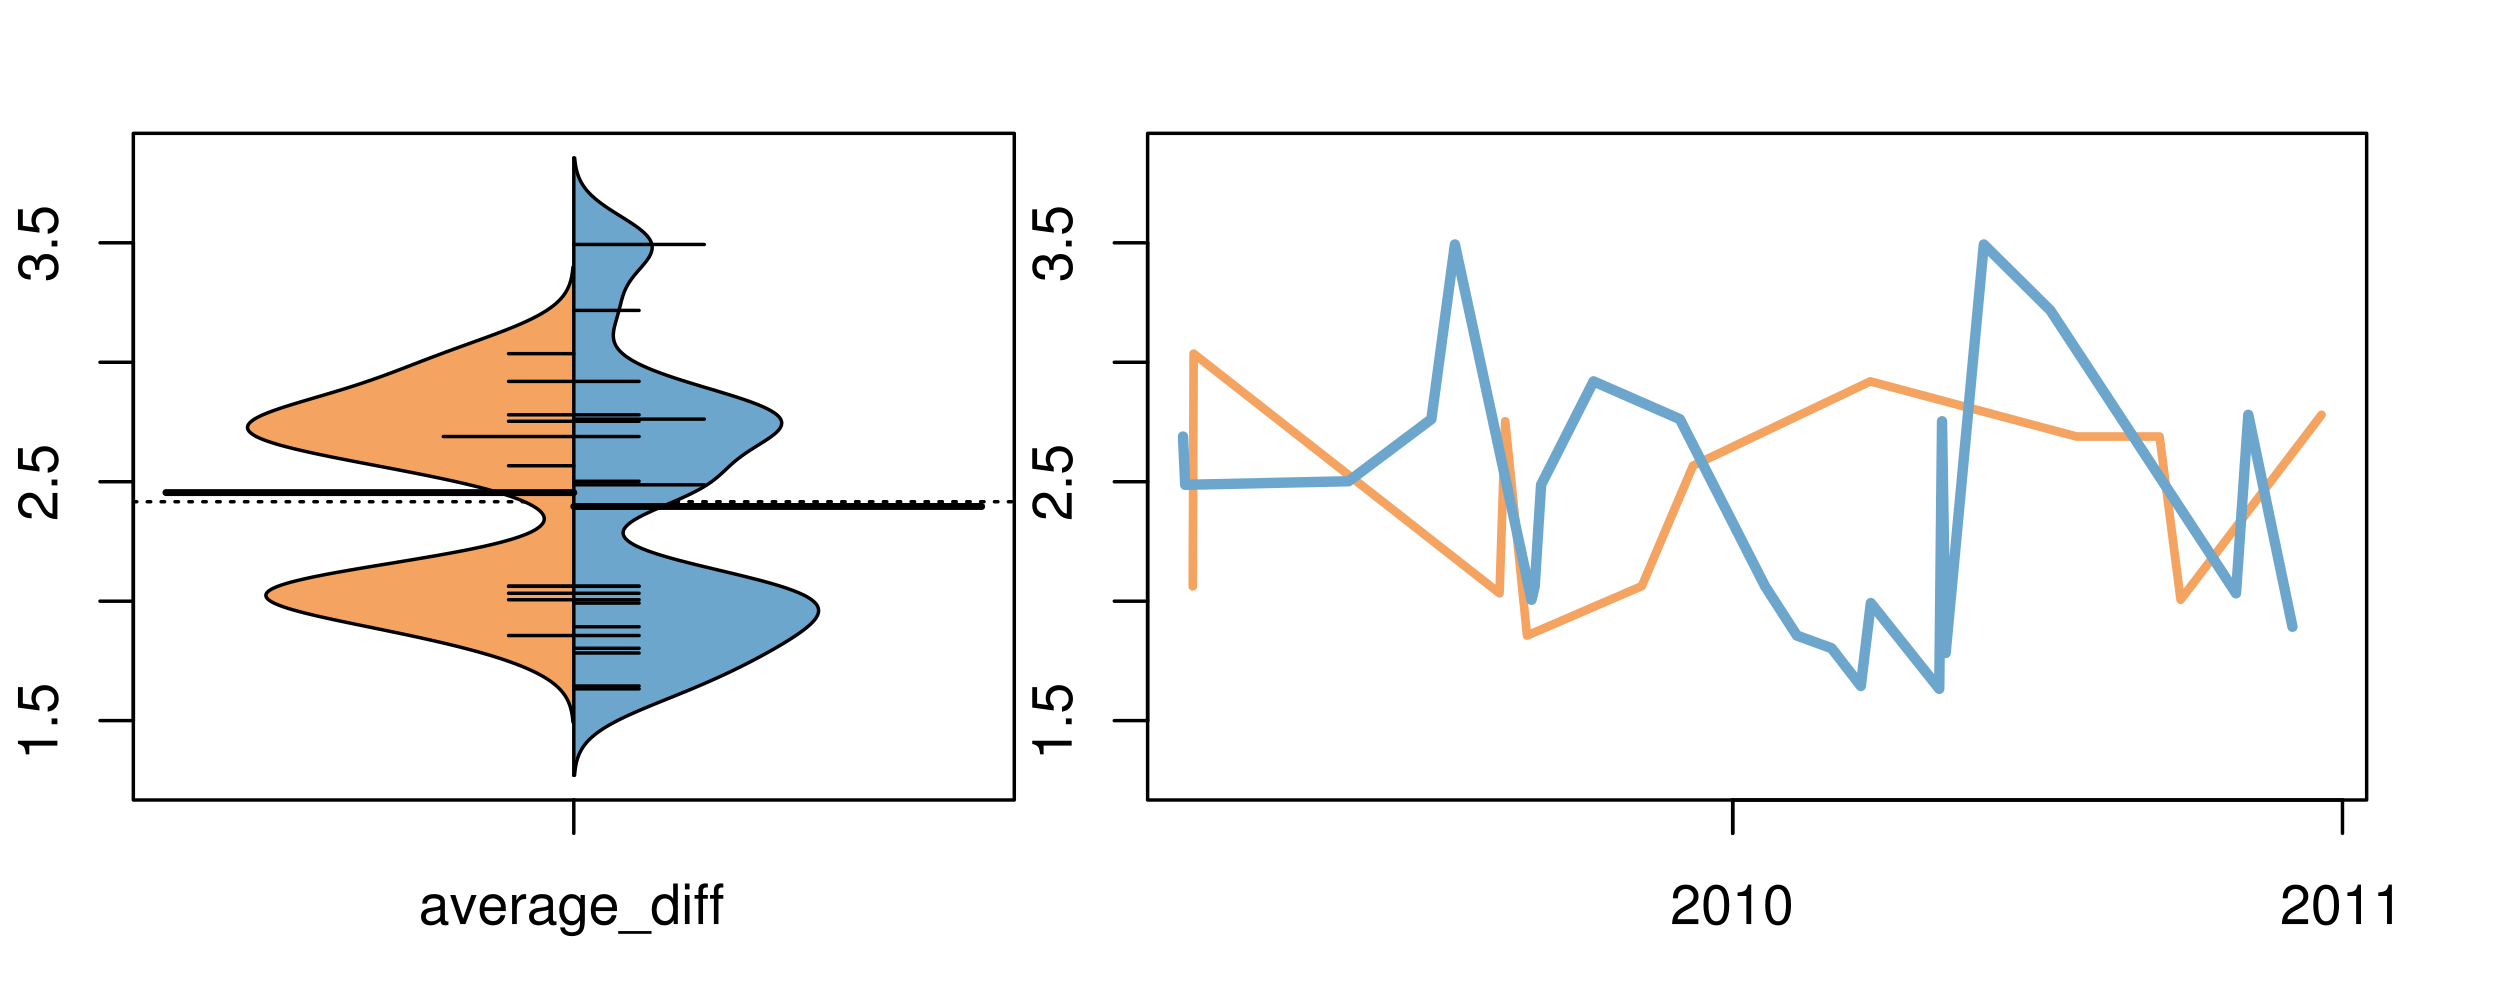 <?xml version="1.0" encoding="UTF-8"?>
<svg xmlns="http://www.w3.org/2000/svg" xmlns:xlink="http://www.w3.org/1999/xlink" width="540pt" height="216pt" viewBox="0 0 540 216" version="1.1">
<defs>
<g>
<symbol overflow="visible" id="glyph0-0">
<path style="stroke:none;" d="M -6.062 -3.109 L 0 -3.109 L 0 -4.156 L -8.516 -4.156 L -8.516 -3.469 C -7.203 -3.094 -7.016 -2.859 -6.812 -1.219 L -6.062 -1.219 Z M -6.062 -3.109 "/>
</symbol>
<symbol overflow="visible" id="glyph0-1">
<path style="stroke:none;" d="M -1.25 -2.297 L -1.25 -1.047 L 0 -1.047 L 0 -2.297 Z M -1.25 -2.297 "/>
</symbol>
<symbol overflow="visible" id="glyph0-2">
<path style="stroke:none;" d="M -8.516 -5.719 L -8.516 -1.312 L -3.875 -0.688 L -3.875 -1.656 C -4.469 -2.141 -4.672 -2.562 -4.672 -3.219 C -4.672 -4.359 -3.891 -5.078 -2.625 -5.078 C -1.406 -5.078 -0.656 -4.375 -0.656 -3.219 C -0.656 -2.297 -1.125 -1.734 -2.094 -1.469 L -2.094 -0.422 C -1.391 -0.562 -1.062 -0.688 -0.75 -0.938 C -0.094 -1.422 0.281 -2.281 0.281 -3.234 C 0.281 -4.953 -0.969 -6.156 -2.766 -6.156 C -4.453 -6.156 -5.609 -5.047 -5.609 -3.406 C -5.609 -2.812 -5.453 -2.328 -5.094 -1.844 L -7.469 -2.172 L -7.469 -5.719 Z M -8.516 -5.719 "/>
</symbol>
<symbol overflow="visible" id="glyph0-3">
<path style="stroke:none;" d="M -1.047 -6.078 L -1.047 -1.594 C -1.734 -1.703 -2.188 -2.094 -2.797 -3.125 L -3.438 -4.328 C -4.094 -5.516 -4.969 -6.125 -6.016 -6.125 C -6.719 -6.125 -7.375 -5.844 -7.844 -5.344 C -8.297 -4.844 -8.516 -4.219 -8.516 -3.406 C -8.516 -2.328 -8.125 -1.531 -7.406 -1.062 C -6.953 -0.75 -6.422 -0.625 -5.562 -0.594 L -5.562 -1.656 C -6.125 -1.688 -6.484 -1.766 -6.75 -1.906 C -7.266 -2.188 -7.578 -2.734 -7.578 -3.375 C -7.578 -4.328 -6.906 -5.047 -5.984 -5.047 C -5.312 -5.047 -4.734 -4.656 -4.312 -3.906 L -3.688 -2.797 C -2.672 -1.016 -1.875 -0.5 0 -0.406 L 0 -6.078 Z M -1.047 -6.078 "/>
</symbol>
<symbol overflow="visible" id="glyph0-4">
<path style="stroke:none;" d="M -3.906 -2.656 L -3.906 -3.234 C -3.906 -4.391 -3.391 -4.984 -2.359 -4.984 C -1.297 -4.984 -0.656 -4.328 -0.656 -3.234 C -0.656 -2.078 -1.234 -1.516 -2.469 -1.438 L -2.469 -0.391 C -1.781 -0.438 -1.344 -0.547 -0.953 -0.75 C -0.141 -1.188 0.281 -2.031 0.281 -3.188 C 0.281 -4.938 -0.766 -6.078 -2.375 -6.078 C -3.453 -6.078 -4.062 -5.656 -4.406 -4.625 C -4.719 -5.422 -5.312 -5.812 -6.172 -5.812 C -7.625 -5.812 -8.516 -4.844 -8.516 -3.234 C -8.516 -1.516 -7.578 -0.594 -5.766 -0.562 L -5.766 -1.625 C -6.281 -1.625 -6.562 -1.688 -6.828 -1.812 C -7.297 -2.047 -7.578 -2.578 -7.578 -3.234 C -7.578 -4.172 -7.031 -4.734 -6.125 -4.734 C -5.531 -4.734 -5.172 -4.531 -4.984 -4.062 C -4.859 -3.766 -4.812 -3.391 -4.797 -2.656 Z M -3.906 -2.656 "/>
</symbol>
<symbol overflow="visible" id="glyph0-5">
<path style="stroke:none;" d="M -8.75 -5.938 L -8.75 -4.938 L -5.5 -4.938 C -6.125 -4.531 -6.469 -3.859 -6.469 -3.016 C -6.469 -1.375 -5.156 -0.312 -3.156 -0.312 C -1.031 -0.312 0.281 -1.359 0.281 -3.047 C 0.281 -3.906 -0.047 -4.516 -0.828 -5.047 L 0 -5.047 L 0 -5.938 Z M -5.531 -3.188 C -5.531 -4.266 -4.578 -4.938 -3.078 -4.938 C -1.625 -4.938 -0.656 -4.25 -0.656 -3.188 C -0.656 -2.094 -1.625 -1.359 -3.094 -1.359 C -4.562 -1.359 -5.531 -2.094 -5.531 -3.188 Z M -5.531 -3.188 "/>
</symbol>
<symbol overflow="visible" id="glyph0-6">
<path style="stroke:none;" d="M -6.281 -3.094 L -6.281 -2.047 L -7.266 -2.047 C -7.688 -2.047 -7.906 -2.297 -7.906 -2.75 C -7.906 -2.828 -7.906 -2.875 -7.891 -3.094 L -8.719 -3.094 C -8.766 -2.875 -8.781 -2.734 -8.781 -2.531 C -8.781 -1.609 -8.25 -1.062 -7.359 -1.062 L -6.281 -1.062 L -6.281 -0.219 L -5.469 -0.219 L -5.469 -1.062 L 0 -1.062 L 0 -2.047 L -5.469 -2.047 L -5.469 -3.094 Z M -6.281 -3.094 "/>
</symbol>
<symbol overflow="visible" id="glyph0-7">
<path style="stroke:none;" d="M 1.516 -6.938 L 1.516 0.266 L 2.109 0.266 L 2.109 -6.938 Z M 1.516 -6.938 "/>
</symbol>
<symbol overflow="visible" id="glyph0-8">
<path style="stroke:none;" d="M -6.469 -3.266 C -6.469 -1.5 -5.203 -0.438 -3.094 -0.438 C -0.984 -0.438 0.281 -1.484 0.281 -3.281 C 0.281 -5.047 -0.984 -6.125 -3.047 -6.125 C -5.219 -6.125 -6.469 -5.078 -6.469 -3.266 Z M -5.547 -3.281 C -5.547 -4.406 -4.625 -5.078 -3.062 -5.078 C -1.578 -5.078 -0.641 -4.375 -0.641 -3.281 C -0.641 -2.156 -1.578 -1.469 -3.094 -1.469 C -4.609 -1.469 -5.547 -2.156 -5.547 -3.281 Z M -5.547 -3.281 "/>
</symbol>
<symbol overflow="visible" id="glyph0-9">
<path style="stroke:none;" d="M -8.75 -1.828 L -8.75 -0.812 L 0 -0.812 L 0 -1.828 Z M -8.75 -1.828 "/>
</symbol>
<symbol overflow="visible" id="glyph0-10">
<path style="stroke:none;" d="M 0 -3.422 L -6.281 -5.828 L -6.281 -4.703 L -1.188 -2.922 L -6.281 -1.25 L -6.281 -0.125 L 0 -2.328 Z M 0 -3.422 "/>
</symbol>
<symbol overflow="visible" id="glyph0-11">
<path style="stroke:none;" d="M -0.594 -6.422 C -0.562 -6.312 -0.562 -6.266 -0.562 -6.203 C -0.562 -5.859 -0.75 -5.656 -1.062 -5.656 L -4.75 -5.656 C -5.875 -5.656 -6.469 -4.844 -6.469 -3.297 C -6.469 -2.391 -6.203 -1.625 -5.734 -1.219 C -5.406 -0.922 -5.047 -0.797 -4.422 -0.781 L -4.422 -1.781 C -5.203 -1.875 -5.547 -2.328 -5.547 -3.266 C -5.547 -4.156 -5.203 -4.672 -4.609 -4.672 L -4.344 -4.672 C -3.922 -4.672 -3.75 -4.422 -3.641 -3.625 C -3.469 -2.203 -3.422 -1.984 -3.266 -1.609 C -2.969 -0.875 -2.406 -0.5 -1.578 -0.5 C -0.438 -0.5 0.281 -1.297 0.281 -2.562 C 0.281 -3.359 0 -4 -0.641 -4.703 C -0.016 -4.781 0.281 -5.094 0.281 -5.734 C 0.281 -5.938 0.25 -6.094 0.172 -6.422 Z M -1.984 -4.672 C -1.641 -4.672 -1.438 -4.578 -1.156 -4.266 C -0.797 -3.859 -0.594 -3.375 -0.594 -2.781 C -0.594 -2 -0.969 -1.547 -1.609 -1.547 C -2.266 -1.547 -2.609 -1.984 -2.766 -3.062 C -2.906 -4.109 -2.953 -4.328 -3.109 -4.672 Z M -1.984 -4.672 "/>
</symbol>
<symbol overflow="visible" id="glyph0-12">
<path style="stroke:none;" d="M 0 -5.781 L -6.281 -5.781 L -6.281 -4.781 L -2.719 -4.781 C -1.438 -4.781 -0.594 -4.109 -0.594 -3.078 C -0.594 -2.281 -1.078 -1.781 -1.844 -1.781 L -6.281 -1.781 L -6.281 -0.781 L -1.438 -0.781 C -0.391 -0.781 0.281 -1.562 0.281 -2.781 C 0.281 -3.703 -0.047 -4.297 -0.875 -4.891 L 0 -4.891 Z M 0 -5.781 "/>
</symbol>
<symbol overflow="visible" id="glyph0-13">
<path style="stroke:none;" d="M -2.812 -6.156 C -3.766 -6.156 -4.344 -6.078 -4.812 -5.906 C -5.844 -5.5 -6.469 -4.531 -6.469 -3.359 C -6.469 -1.609 -5.125 -0.484 -3.062 -0.484 C -1 -0.484 0.281 -1.578 0.281 -3.344 C 0.281 -4.781 -0.547 -5.766 -1.906 -6.031 L -1.906 -5.016 C -1.078 -4.734 -0.641 -4.172 -0.641 -3.375 C -0.641 -2.734 -0.938 -2.203 -1.469 -1.859 C -1.828 -1.625 -2.188 -1.531 -2.812 -1.531 Z M -3.625 -1.547 C -4.781 -1.625 -5.547 -2.344 -5.547 -3.344 C -5.547 -4.328 -4.734 -5.094 -3.703 -5.094 C -3.672 -5.094 -3.641 -5.094 -3.625 -5.078 Z M -3.625 -1.547 "/>
</symbol>
<symbol overflow="visible" id="glyph1-0">
<path style="stroke:none;" d="M 6.422 -0.594 C 6.312 -0.562 6.266 -0.562 6.203 -0.562 C 5.859 -0.562 5.656 -0.75 5.656 -1.062 L 5.656 -4.75 C 5.656 -5.875 4.844 -6.469 3.297 -6.469 C 2.391 -6.469 1.625 -6.203 1.219 -5.734 C 0.922 -5.406 0.797 -5.047 0.781 -4.422 L 1.781 -4.422 C 1.875 -5.203 2.328 -5.547 3.266 -5.547 C 4.156 -5.547 4.672 -5.203 4.672 -4.609 L 4.672 -4.344 C 4.672 -3.922 4.422 -3.75 3.625 -3.641 C 2.203 -3.469 1.984 -3.422 1.609 -3.266 C 0.875 -2.969 0.5 -2.406 0.5 -1.578 C 0.5 -0.438 1.297 0.281 2.562 0.281 C 3.359 0.281 4 0 4.703 -0.641 C 4.781 -0.016 5.094 0.281 5.734 0.281 C 5.938 0.281 6.094 0.25 6.422 0.172 Z M 4.672 -1.984 C 4.672 -1.641 4.578 -1.438 4.266 -1.156 C 3.859 -0.797 3.375 -0.594 2.781 -0.594 C 2 -0.594 1.547 -0.969 1.547 -1.609 C 1.547 -2.266 1.984 -2.609 3.062 -2.766 C 4.109 -2.906 4.328 -2.953 4.672 -3.109 Z M 4.672 -1.984 "/>
</symbol>
<symbol overflow="visible" id="glyph1-1">
<path style="stroke:none;" d="M 3.422 0 L 5.828 -6.281 L 4.703 -6.281 L 2.922 -1.188 L 1.25 -6.281 L 0.125 -6.281 L 2.328 0 Z M 3.422 0 "/>
</symbol>
<symbol overflow="visible" id="glyph1-2">
<path style="stroke:none;" d="M 6.156 -2.812 C 6.156 -3.766 6.078 -4.344 5.906 -4.812 C 5.5 -5.844 4.531 -6.469 3.359 -6.469 C 1.609 -6.469 0.484 -5.125 0.484 -3.062 C 0.484 -1 1.578 0.281 3.344 0.281 C 4.781 0.281 5.766 -0.547 6.031 -1.906 L 5.016 -1.906 C 4.734 -1.078 4.172 -0.641 3.375 -0.641 C 2.734 -0.641 2.203 -0.938 1.859 -1.469 C 1.625 -1.828 1.531 -2.188 1.531 -2.812 Z M 1.547 -3.625 C 1.625 -4.781 2.344 -5.547 3.344 -5.547 C 4.328 -5.547 5.094 -4.734 5.094 -3.703 C 5.094 -3.672 5.094 -3.641 5.078 -3.625 Z M 1.547 -3.625 "/>
</symbol>
<symbol overflow="visible" id="glyph1-3">
<path style="stroke:none;" d="M 0.828 -6.281 L 0.828 0 L 1.844 0 L 1.844 -3.266 C 1.844 -4.156 2.062 -4.75 2.547 -5.094 C 2.859 -5.328 3.156 -5.406 3.859 -5.406 L 3.859 -6.438 C 3.688 -6.453 3.594 -6.469 3.469 -6.469 C 2.812 -6.469 2.328 -6.078 1.75 -5.141 L 1.75 -6.281 Z M 0.828 -6.281 "/>
</symbol>
<symbol overflow="visible" id="glyph1-4">
<path style="stroke:none;" d="M 4.938 -6.281 L 4.938 -5.375 C 4.438 -6.125 3.828 -6.469 3.031 -6.469 C 1.422 -6.469 0.344 -5.078 0.344 -3.031 C 0.344 -2 0.625 -1.156 1.141 -0.562 C 1.609 -0.031 2.281 0.281 2.938 0.281 C 3.734 0.281 4.281 -0.062 4.844 -0.859 L 4.844 -0.531 C 4.844 0.328 4.734 0.844 4.484 1.188 C 4.219 1.562 3.703 1.781 3.094 1.781 C 2.641 1.781 2.234 1.656 1.953 1.438 C 1.734 1.266 1.625 1.094 1.578 0.719 L 0.547 0.719 C 0.656 1.906 1.578 2.609 3.062 2.609 C 4 2.609 4.797 2.312 5.203 1.812 C 5.688 1.234 5.875 0.438 5.875 -1.031 L 5.875 -6.281 Z M 3.125 -5.547 C 4.219 -5.547 4.844 -4.625 4.844 -3.062 C 4.844 -1.562 4.203 -0.641 3.141 -0.641 C 2.047 -0.641 1.391 -1.578 1.391 -3.094 C 1.391 -4.609 2.062 -5.547 3.125 -5.547 Z M 3.125 -5.547 "/>
</symbol>
<symbol overflow="visible" id="glyph1-5">
<path style="stroke:none;" d="M 6.938 1.516 L -0.266 1.516 L -0.266 2.109 L 6.938 2.109 Z M 6.938 1.516 "/>
</symbol>
<symbol overflow="visible" id="glyph1-6">
<path style="stroke:none;" d="M 5.938 -8.75 L 4.938 -8.75 L 4.938 -5.5 C 4.531 -6.125 3.859 -6.469 3.016 -6.469 C 1.375 -6.469 0.312 -5.156 0.312 -3.156 C 0.312 -1.031 1.359 0.281 3.047 0.281 C 3.906 0.281 4.516 -0.047 5.047 -0.828 L 5.047 0 L 5.938 0 Z M 3.188 -5.531 C 4.266 -5.531 4.938 -4.578 4.938 -3.078 C 4.938 -1.625 4.25 -0.656 3.188 -0.656 C 2.094 -0.656 1.359 -1.625 1.359 -3.094 C 1.359 -4.562 2.094 -5.531 3.188 -5.531 Z M 3.188 -5.531 "/>
</symbol>
<symbol overflow="visible" id="glyph1-7">
<path style="stroke:none;" d="M 1.797 -6.281 L 0.797 -6.281 L 0.797 0 L 1.797 0 Z M 1.797 -8.75 L 0.797 -8.75 L 0.797 -7.484 L 1.797 -7.484 Z M 1.797 -8.75 "/>
</symbol>
<symbol overflow="visible" id="glyph1-8">
<path style="stroke:none;" d="M 3.094 -6.281 L 2.047 -6.281 L 2.047 -7.266 C 2.047 -7.688 2.297 -7.906 2.75 -7.906 C 2.828 -7.906 2.875 -7.906 3.094 -7.891 L 3.094 -8.719 C 2.875 -8.766 2.734 -8.781 2.531 -8.781 C 1.609 -8.781 1.062 -8.25 1.062 -7.359 L 1.062 -6.281 L 0.219 -6.281 L 0.219 -5.469 L 1.062 -5.469 L 1.062 0 L 2.047 0 L 2.047 -5.469 L 3.094 -5.469 Z M 3.094 -6.281 "/>
</symbol>
<symbol overflow="visible" id="glyph1-9">
<path style="stroke:none;" d="M 6.078 -1.047 L 1.594 -1.047 C 1.703 -1.734 2.094 -2.188 3.125 -2.797 L 4.328 -3.438 C 5.516 -4.094 6.125 -4.969 6.125 -6.016 C 6.125 -6.719 5.844 -7.375 5.344 -7.844 C 4.844 -8.297 4.219 -8.516 3.406 -8.516 C 2.328 -8.516 1.531 -8.125 1.062 -7.406 C 0.75 -6.953 0.625 -6.422 0.594 -5.562 L 1.656 -5.562 C 1.688 -6.125 1.766 -6.484 1.906 -6.75 C 2.188 -7.266 2.734 -7.578 3.375 -7.578 C 4.328 -7.578 5.047 -6.906 5.047 -5.984 C 5.047 -5.312 4.656 -4.734 3.906 -4.312 L 2.797 -3.688 C 1.016 -2.672 0.5 -1.875 0.406 0 L 6.078 0 Z M 6.078 -1.047 "/>
</symbol>
<symbol overflow="visible" id="glyph1-10">
<path style="stroke:none;" d="M 3.297 -8.516 C 2.516 -8.516 1.781 -8.156 1.344 -7.578 C 0.797 -6.828 0.516 -5.688 0.516 -4.109 C 0.516 -1.25 1.469 0.281 3.297 0.281 C 5.094 0.281 6.078 -1.25 6.078 -4.047 C 6.078 -5.703 5.812 -6.797 5.25 -7.578 C 4.812 -8.172 4.109 -8.516 3.297 -8.516 Z M 3.297 -7.578 C 4.438 -7.578 5 -6.422 5 -4.141 C 5 -1.734 4.453 -0.594 3.281 -0.594 C 2.156 -0.594 1.594 -1.781 1.594 -4.109 C 1.594 -6.438 2.156 -7.578 3.297 -7.578 Z M 3.297 -7.578 "/>
</symbol>
<symbol overflow="visible" id="glyph1-11">
<path style="stroke:none;" d="M 3.109 -6.062 L 3.109 0 L 4.156 0 L 4.156 -8.516 L 3.469 -8.516 C 3.094 -7.203 2.859 -7.016 1.219 -6.812 L 1.219 -6.062 Z M 3.109 -6.062 "/>
</symbol>
</g>
<clipPath id="clip1">
  <path d="M 28.801 28.801 L 220.086 28.801 L 220.086 173.801 L 28.801 173.801 Z M 28.801 28.801 "/>
</clipPath>
<clipPath id="clip2">
  <path d="M 247.887 28.801 L 512.199 28.801 L 512.199 173.801 L 247.887 173.801 Z M 247.887 28.801 "/>
</clipPath>
<clipPath id="clip3">
  <path d="M 233.484 14.398 L 526.598 14.398 L 526.598 188.199 L 233.484 188.199 Z M 233.484 14.398 "/>
</clipPath>
<clipPath id="clip4">
  <path d="M 247.887 28.801 L 512.199 28.801 L 512.199 173.801 L 247.887 173.801 Z M 247.887 28.801 "/>
</clipPath>
</defs>
<g id="surface1096">
<path style="fill:none;stroke-width:0.75;stroke-linecap:round;stroke-linejoin:round;stroke:rgb(0%,0%,0%);stroke-opacity:1;stroke-miterlimit:10;" d="M 28.801 172.801 L 219.086 172.801 L 219.086 28.801 L 28.801 28.801 L 28.801 172.801 "/>
<path style="fill:none;stroke-width:0.75;stroke-linecap:round;stroke-linejoin:round;stroke:rgb(0%,0%,0%);stroke-opacity:1;stroke-miterlimit:10;" d="M 28.801 155.652 L 28.801 52.449 "/>
<path style="fill:none;stroke-width:0.75;stroke-linecap:round;stroke-linejoin:round;stroke:rgb(0%,0%,0%);stroke-opacity:1;stroke-miterlimit:10;" d="M 28.801 155.652 L 21.602 155.652 "/>
<path style="fill:none;stroke-width:0.75;stroke-linecap:round;stroke-linejoin:round;stroke:rgb(0%,0%,0%);stroke-opacity:1;stroke-miterlimit:10;" d="M 28.801 129.852 L 21.602 129.852 "/>
<path style="fill:none;stroke-width:0.75;stroke-linecap:round;stroke-linejoin:round;stroke:rgb(0%,0%,0%);stroke-opacity:1;stroke-miterlimit:10;" d="M 28.801 104.051 L 21.602 104.051 "/>
<path style="fill:none;stroke-width:0.75;stroke-linecap:round;stroke-linejoin:round;stroke:rgb(0%,0%,0%);stroke-opacity:1;stroke-miterlimit:10;" d="M 28.801 78.25 L 21.602 78.25 "/>
<path style="fill:none;stroke-width:0.75;stroke-linecap:round;stroke-linejoin:round;stroke:rgb(0%,0%,0%);stroke-opacity:1;stroke-miterlimit:10;" d="M 28.801 52.449 L 21.602 52.449 "/>
<g style="fill:rgb(0%,0%,0%);fill-opacity:1;">
  <use xlink:href="#glyph0-0" x="12.396" y="164.152"/>
  <use xlink:href="#glyph0-1" x="12.396" y="157.48"/>
  <use xlink:href="#glyph0-2" x="12.396" y="154.145"/>
</g>
<g style="fill:rgb(0%,0%,0%);fill-opacity:1;">
  <use xlink:href="#glyph0-3" x="12.396" y="112.551"/>
  <use xlink:href="#glyph0-1" x="12.396" y="105.879"/>
  <use xlink:href="#glyph0-2" x="12.396" y="102.543"/>
</g>
<g style="fill:rgb(0%,0%,0%);fill-opacity:1;">
  <use xlink:href="#glyph0-4" x="12.396" y="60.949"/>
  <use xlink:href="#glyph0-1" x="12.396" y="54.277"/>
  <use xlink:href="#glyph0-2" x="12.396" y="50.941"/>
</g>
<path style="fill:none;stroke-width:0.75;stroke-linecap:round;stroke-linejoin:round;stroke:rgb(0%,0%,0%);stroke-opacity:1;stroke-miterlimit:10;" d="M 123.941 172.801 L 123.941 172.801 "/>
<path style="fill:none;stroke-width:0.75;stroke-linecap:round;stroke-linejoin:round;stroke:rgb(0%,0%,0%);stroke-opacity:1;stroke-miterlimit:10;" d="M 123.941 172.801 L 123.941 180 "/>
<g style="fill:rgb(0%,0%,0%);fill-opacity:1;">
  <use xlink:href="#glyph1-0" x="90.441" y="199.596"/>
  <use xlink:href="#glyph1-1" x="97.113" y="199.596"/>
  <use xlink:href="#glyph1-2" x="103.113" y="199.596"/>
  <use xlink:href="#glyph1-3" x="109.785" y="199.596"/>
  <use xlink:href="#glyph1-0" x="113.781" y="199.596"/>
  <use xlink:href="#glyph1-4" x="120.453" y="199.596"/>
  <use xlink:href="#glyph1-2" x="127.125" y="199.596"/>
  <use xlink:href="#glyph1-5" x="133.797" y="199.596"/>
  <use xlink:href="#glyph1-6" x="140.469" y="199.596"/>
  <use xlink:href="#glyph1-7" x="147.141" y="199.596"/>
  <use xlink:href="#glyph1-8" x="149.805" y="199.596"/>
  <use xlink:href="#glyph1-8" x="153.141" y="199.596"/>
</g>
<g clip-path="url(#clip1)" clip-rule="nonzero">
<path style="fill:none;stroke-width:0.75;stroke-linecap:round;stroke-linejoin:round;stroke:rgb(0%,0%,0%);stroke-opacity:1;stroke-dasharray:0.75,2.25;stroke-miterlimit:10;" d="M 28.801 108.375 L 219.086 108.375 "/>
<path style=" stroke:none;fill-rule:nonzero;fill:rgb(95.686%,64.314%,37.647%);fill-opacity:1;" d="M 123.941 57.715 L 123.762 57.715 L 123.742 57.906 L 123.723 58.102 L 123.703 58.293 L 123.656 58.676 L 123.629 58.867 L 123.602 59.062 L 123.539 59.445 L 123.5 59.637 L 123.461 59.832 L 123.422 60.023 L 123.328 60.406 L 123.277 60.598 L 123.223 60.793 L 123.164 60.984 L 123.102 61.176 L 123.035 61.367 L 122.965 61.562 L 122.887 61.754 L 122.805 61.945 L 122.719 62.137 L 122.629 62.328 L 122.531 62.523 L 122.43 62.715 L 122.32 62.906 L 122.203 63.098 L 122.082 63.289 L 121.957 63.484 L 121.82 63.676 L 121.676 63.867 L 121.527 64.059 L 121.367 64.254 L 121.203 64.445 L 121.031 64.637 L 120.848 64.828 L 120.656 65.02 L 120.457 65.215 L 120.246 65.406 L 120.031 65.598 L 119.805 65.789 L 119.566 65.984 L 119.324 66.176 L 119.066 66.367 L 118.801 66.559 L 118.527 66.75 L 118.242 66.945 L 117.945 67.137 L 117.641 67.328 L 117.324 67.52 L 117 67.715 L 116.664 67.906 L 116.316 68.098 L 115.961 68.289 L 115.598 68.48 L 115.223 68.676 L 114.836 68.867 L 114.441 69.059 L 114.039 69.25 L 113.625 69.441 L 113.203 69.637 L 112.773 69.828 L 112.332 70.02 L 111.887 70.211 L 111.43 70.406 L 110.969 70.598 L 110.5 70.789 L 110.02 70.98 L 109.535 71.172 L 109.047 71.367 L 108.551 71.559 L 108.051 71.75 L 107.547 71.941 L 107.035 72.137 L 106.004 72.52 L 104.957 72.902 L 104.43 73.098 L 103.902 73.289 L 102.84 73.672 L 102.305 73.863 L 101.773 74.059 L 101.238 74.25 L 100.707 74.441 L 100.172 74.633 L 99.641 74.828 L 99.109 75.02 L 98.582 75.211 L 98.051 75.402 L 97.527 75.594 L 97 75.789 L 96.477 75.98 L 95.438 76.363 L 94.922 76.559 L 93.387 77.133 L 92.879 77.324 L 92.375 77.52 L 91.367 77.902 L 90.367 78.285 L 89.867 78.48 L 88.867 78.863 L 88.371 79.055 L 87.871 79.25 L 86.871 79.633 L 85.863 80.016 L 85.355 80.211 L 84.332 80.594 L 83.812 80.785 L 83.289 80.98 L 82.766 81.172 L 82.234 81.363 L 81.699 81.555 L 81.156 81.746 L 80.609 81.941 L 80.059 82.133 L 79.496 82.324 L 78.93 82.516 L 78.359 82.711 L 77.781 82.902 L 77.195 83.094 L 76.602 83.285 L 76.004 83.477 L 75.398 83.672 L 74.785 83.863 L 74.168 84.055 L 73.543 84.246 L 72.914 84.438 L 72.281 84.633 L 71 85.016 L 70.352 85.207 L 69.703 85.402 L 67.094 86.168 L 66.441 86.363 L 65.793 86.555 L 65.148 86.746 L 64.508 86.938 L 63.871 87.133 L 63.242 87.324 L 62.625 87.516 L 62.016 87.707 L 61.414 87.898 L 60.824 88.094 L 60.25 88.285 L 59.688 88.477 L 59.145 88.668 L 58.621 88.859 L 58.109 89.055 L 57.621 89.246 L 57.156 89.438 L 56.707 89.629 L 56.289 89.824 L 55.895 90.016 L 55.52 90.207 L 55.18 90.398 L 54.867 90.59 L 54.578 90.785 L 54.328 90.977 L 54.105 91.168 L 53.906 91.359 L 53.754 91.555 L 53.633 91.746 L 53.535 91.938 L 53.484 92.129 L 53.465 92.32 L 53.477 92.516 L 53.535 92.707 L 53.625 92.898 L 53.742 93.09 L 53.91 93.285 L 54.109 93.477 L 54.34 93.668 L 54.617 93.859 L 54.93 94.051 L 55.266 94.246 L 55.652 94.438 L 56.066 94.629 L 56.512 94.82 L 57 95.012 L 57.52 95.207 L 58.062 95.398 L 58.652 95.59 L 59.262 95.781 L 59.898 95.977 L 60.578 96.168 L 61.277 96.359 L 61.996 96.551 L 62.754 96.742 L 63.531 96.938 L 64.328 97.129 L 65.156 97.32 L 66 97.512 L 66.859 97.707 L 67.746 97.898 L 68.645 98.09 L 69.555 98.281 L 70.488 98.473 L 71.43 98.668 L 72.387 98.859 L 73.352 99.051 L 74.328 99.242 L 75.312 99.434 L 76.305 99.629 L 77.301 99.82 L 78.301 100.012 L 79.309 100.203 L 80.312 100.398 L 83.336 100.973 L 84.34 101.164 L 85.344 101.359 L 86.34 101.551 L 87.332 101.742 L 88.316 101.934 L 89.293 102.129 L 90.266 102.32 L 91.227 102.512 L 92.176 102.703 L 93.121 102.895 L 94.047 103.09 L 94.969 103.281 L 95.875 103.473 L 96.766 103.664 L 97.645 103.859 L 98.512 104.051 L 99.355 104.242 L 100.191 104.434 L 101.012 104.625 L 101.809 104.82 L 102.598 105.012 L 103.367 105.203 L 104.113 105.395 L 104.848 105.586 L 105.562 105.781 L 106.254 105.973 L 106.934 106.164 L 107.59 106.355 L 108.227 106.551 L 108.848 106.742 L 109.445 106.934 L 110.023 107.125 L 110.586 107.316 L 111.121 107.512 L 111.637 107.703 L 112.137 107.895 L 112.613 108.086 L 113.066 108.281 L 113.504 108.473 L 113.918 108.664 L 114.305 108.855 L 114.68 109.047 L 115.027 109.242 L 115.352 109.434 L 115.66 109.625 L 115.941 109.816 L 116.203 110.008 L 116.445 110.203 L 116.656 110.395 L 116.848 110.586 L 117.023 110.777 L 117.168 110.973 L 117.293 111.164 L 117.398 111.355 L 117.473 111.547 L 117.523 111.738 L 117.555 111.934 L 117.559 112.125 L 117.535 112.316 L 117.496 112.508 L 117.422 112.703 L 117.324 112.895 L 117.207 113.086 L 117.055 113.277 L 116.879 113.469 L 116.684 113.664 L 116.449 113.855 L 116.191 114.047 L 115.914 114.238 L 115.598 114.43 L 115.258 114.625 L 114.898 114.816 L 114.496 115.008 L 114.07 115.199 L 113.621 115.395 L 113.129 115.586 L 112.617 115.777 L 112.082 115.969 L 111.5 116.16 L 110.898 116.355 L 110.273 116.547 L 109.609 116.738 L 108.918 116.93 L 108.207 117.125 L 107.449 117.316 L 106.672 117.508 L 105.875 117.699 L 105.035 117.891 L 104.176 118.086 L 103.297 118.277 L 102.379 118.469 L 101.441 118.66 L 100.484 118.855 L 99.496 119.047 L 98.488 119.238 L 97.465 119.43 L 96.41 119.621 L 95.344 119.816 L 94.262 120.008 L 93.16 120.199 L 92.047 120.391 L 90.918 120.582 L 89.777 120.777 L 88.629 120.969 L 87.473 121.16 L 86.309 121.352 L 85.145 121.547 L 81.641 122.121 L 80.477 122.312 L 79.324 122.508 L 78.176 122.699 L 77.039 122.891 L 75.918 123.082 L 74.809 123.277 L 73.715 123.469 L 72.648 123.66 L 71.598 123.852 L 70.57 124.043 L 69.574 124.238 L 68.598 124.43 L 67.656 124.621 L 66.75 124.812 L 65.871 125.004 L 65.027 125.199 L 64.23 125.391 L 63.461 125.582 L 62.734 125.773 L 62.059 125.969 L 61.414 126.16 L 60.82 126.352 L 60.277 126.543 L 59.77 126.734 L 59.312 126.93 L 58.91 127.121 L 58.547 127.312 L 58.238 127.504 L 57.984 127.699 L 57.77 127.891 L 57.609 128.082 L 57.504 128.273 L 57.438 128.465 L 57.43 128.66 L 57.473 128.852 L 57.551 129.043 L 57.688 129.234 L 57.875 129.43 L 58.094 129.621 L 58.367 129.812 L 58.691 130.004 L 59.043 130.195 L 59.445 130.391 L 59.891 130.582 L 60.367 130.773 L 60.891 130.965 L 61.445 131.156 L 62.031 131.352 L 62.656 131.543 L 63.312 131.734 L 63.988 131.926 L 64.703 132.121 L 65.441 132.312 L 66.199 132.504 L 66.988 132.695 L 67.793 132.887 L 68.617 133.082 L 69.461 133.273 L 70.324 133.465 L 71.195 133.656 L 72.082 133.852 L 72.98 134.043 L 73.887 134.234 L 74.805 134.426 L 75.73 134.617 L 76.656 134.812 L 77.594 135.004 L 78.527 135.195 L 79.465 135.387 L 80.406 135.578 L 81.344 135.773 L 82.281 135.965 L 83.215 136.156 L 84.145 136.348 L 85.074 136.543 L 85.992 136.734 L 86.906 136.926 L 87.816 137.117 L 88.715 137.309 L 89.609 137.504 L 90.496 137.695 L 91.367 137.887 L 92.234 138.078 L 93.094 138.273 L 93.934 138.465 L 94.77 138.656 L 95.594 138.848 L 96.402 139.039 L 97.203 139.234 L 97.996 139.426 L 98.77 139.617 L 99.531 139.809 L 100.285 140.004 L 101.02 140.195 L 101.746 140.387 L 102.461 140.578 L 103.156 140.77 L 103.844 140.965 L 104.516 141.156 L 105.172 141.348 L 105.82 141.539 L 106.457 141.73 L 107.07 141.926 L 107.68 142.117 L 108.273 142.309 L 108.848 142.5 L 109.414 142.695 L 109.969 142.887 L 110.504 143.078 L 111.031 143.27 L 111.547 143.461 L 112.043 143.656 L 112.531 143.848 L 113.004 144.039 L 113.461 144.23 L 113.91 144.426 L 114.344 144.617 L 114.762 144.809 L 115.172 145 L 115.57 145.191 L 115.949 145.387 L 116.32 145.578 L 116.68 145.77 L 117.027 145.961 L 117.363 146.152 L 117.688 146.348 L 117.996 146.539 L 118.297 146.73 L 118.586 146.922 L 118.863 147.117 L 119.133 147.309 L 119.387 147.5 L 119.633 147.691 L 119.871 147.883 L 120.098 148.078 L 120.312 148.27 L 120.52 148.461 L 120.719 148.652 L 120.906 148.848 L 121.086 149.039 L 121.258 149.23 L 121.422 149.422 L 121.578 149.613 L 121.723 149.809 L 121.863 150 L 121.996 150.191 L 122.121 150.383 L 122.242 150.578 L 122.355 150.77 L 122.461 150.961 L 122.562 151.152 L 122.656 151.344 L 122.746 151.539 L 122.91 151.922 L 122.984 152.113 L 123.055 152.305 L 123.121 152.5 L 123.238 152.883 L 123.293 153.074 L 123.34 153.27 L 123.434 153.652 L 123.473 153.844 L 123.508 154.035 L 123.547 154.23 L 123.609 154.613 L 123.637 154.805 L 123.66 155 L 123.707 155.383 L 123.746 155.766 L 123.766 155.961 L 123.941 155.961 Z M 123.941 57.715 "/>
<path style="fill:none;stroke-width:0.75;stroke-linecap:round;stroke-linejoin:round;stroke:rgb(0%,0%,0%);stroke-opacity:1;stroke-miterlimit:10;" d="M 123.941 57.715 L 123.762 57.715 L 123.742 57.906 L 123.723 58.102 L 123.703 58.293 L 123.656 58.676 L 123.629 58.867 L 123.602 59.062 L 123.539 59.445 L 123.5 59.637 L 123.461 59.832 L 123.422 60.023 L 123.328 60.406 L 123.277 60.598 L 123.223 60.793 L 123.164 60.984 L 123.102 61.176 L 123.035 61.367 L 122.965 61.562 L 122.887 61.754 L 122.805 61.945 L 122.719 62.137 L 122.629 62.328 L 122.531 62.523 L 122.43 62.715 L 122.32 62.906 L 122.203 63.098 L 122.082 63.289 L 121.957 63.484 L 121.82 63.676 L 121.676 63.867 L 121.527 64.059 L 121.367 64.254 L 121.203 64.445 L 121.031 64.637 L 120.848 64.828 L 120.656 65.02 L 120.457 65.215 L 120.246 65.406 L 120.031 65.598 L 119.805 65.789 L 119.566 65.984 L 119.324 66.176 L 119.066 66.367 L 118.801 66.559 L 118.527 66.75 L 118.242 66.945 L 117.945 67.137 L 117.641 67.328 L 117.324 67.52 L 117 67.715 L 116.664 67.906 L 116.316 68.098 L 115.961 68.289 L 115.598 68.48 L 115.223 68.676 L 114.836 68.867 L 114.441 69.059 L 114.039 69.25 L 113.625 69.441 L 113.203 69.637 L 112.773 69.828 L 112.332 70.02 L 111.887 70.211 L 111.43 70.406 L 110.969 70.598 L 110.5 70.789 L 110.02 70.98 L 109.535 71.172 L 109.047 71.367 L 108.551 71.559 L 108.051 71.75 L 107.547 71.941 L 107.035 72.137 L 106.004 72.52 L 104.957 72.902 L 104.43 73.098 L 103.902 73.289 L 102.84 73.672 L 102.305 73.863 L 101.773 74.059 L 101.238 74.25 L 100.707 74.441 L 100.172 74.633 L 99.641 74.828 L 99.109 75.02 L 98.582 75.211 L 98.051 75.402 L 97.527 75.594 L 97 75.789 L 96.477 75.98 L 95.438 76.363 L 94.922 76.559 L 93.387 77.133 L 92.879 77.324 L 92.375 77.52 L 91.367 77.902 L 90.367 78.285 L 89.867 78.48 L 88.867 78.863 L 88.371 79.055 L 87.871 79.25 L 86.871 79.633 L 85.863 80.016 L 85.355 80.211 L 84.332 80.594 L 83.812 80.785 L 83.289 80.98 L 82.766 81.172 L 82.234 81.363 L 81.699 81.555 L 81.156 81.746 L 80.609 81.941 L 80.059 82.133 L 79.496 82.324 L 78.93 82.516 L 78.359 82.711 L 77.781 82.902 L 77.195 83.094 L 76.602 83.285 L 76.004 83.477 L 75.398 83.672 L 74.785 83.863 L 74.168 84.055 L 73.543 84.246 L 72.914 84.438 L 72.281 84.633 L 71 85.016 L 70.352 85.207 L 69.703 85.402 L 67.094 86.168 L 66.441 86.363 L 65.793 86.555 L 65.148 86.746 L 64.508 86.938 L 63.871 87.133 L 63.242 87.324 L 62.625 87.516 L 62.016 87.707 L 61.414 87.898 L 60.824 88.094 L 60.25 88.285 L 59.688 88.477 L 59.145 88.668 L 58.621 88.859 L 58.109 89.055 L 57.621 89.246 L 57.156 89.438 L 56.707 89.629 L 56.289 89.824 L 55.895 90.016 L 55.52 90.207 L 55.18 90.398 L 54.867 90.59 L 54.578 90.785 L 54.328 90.977 L 54.105 91.168 L 53.906 91.359 L 53.754 91.555 L 53.633 91.746 L 53.535 91.938 L 53.484 92.129 L 53.465 92.32 L 53.477 92.516 L 53.535 92.707 L 53.625 92.898 L 53.742 93.09 L 53.91 93.285 L 54.109 93.477 L 54.34 93.668 L 54.617 93.859 L 54.93 94.051 L 55.266 94.246 L 55.652 94.438 L 56.066 94.629 L 56.512 94.82 L 57 95.012 L 57.52 95.207 L 58.062 95.398 L 58.652 95.59 L 59.262 95.781 L 59.898 95.977 L 60.578 96.168 L 61.277 96.359 L 61.996 96.551 L 62.754 96.742 L 63.531 96.938 L 64.328 97.129 L 65.156 97.32 L 66 97.512 L 66.859 97.707 L 67.746 97.898 L 68.645 98.09 L 69.555 98.281 L 70.488 98.473 L 71.43 98.668 L 72.387 98.859 L 73.352 99.051 L 74.328 99.242 L 75.312 99.434 L 76.305 99.629 L 77.301 99.82 L 78.301 100.012 L 79.309 100.203 L 80.312 100.398 L 83.336 100.973 L 84.34 101.164 L 85.344 101.359 L 86.34 101.551 L 87.332 101.742 L 88.316 101.934 L 89.293 102.129 L 90.266 102.32 L 91.227 102.512 L 92.176 102.703 L 93.121 102.895 L 94.047 103.09 L 94.969 103.281 L 95.875 103.473 L 96.766 103.664 L 97.645 103.859 L 98.512 104.051 L 99.355 104.242 L 100.191 104.434 L 101.012 104.625 L 101.809 104.82 L 102.598 105.012 L 103.367 105.203 L 104.113 105.395 L 104.848 105.586 L 105.562 105.781 L 106.254 105.973 L 106.934 106.164 L 107.59 106.355 L 108.227 106.551 L 108.848 106.742 L 109.445 106.934 L 110.023 107.125 L 110.586 107.316 L 111.121 107.512 L 111.637 107.703 L 112.137 107.895 L 112.613 108.086 L 113.066 108.281 L 113.504 108.473 L 113.918 108.664 L 114.305 108.855 L 114.68 109.047 L 115.027 109.242 L 115.352 109.434 L 115.66 109.625 L 115.941 109.816 L 116.203 110.008 L 116.445 110.203 L 116.656 110.395 L 116.848 110.586 L 117.023 110.777 L 117.168 110.973 L 117.293 111.164 L 117.398 111.355 L 117.473 111.547 L 117.523 111.738 L 117.555 111.934 L 117.559 112.125 L 117.535 112.316 L 117.496 112.508 L 117.422 112.703 L 117.324 112.895 L 117.207 113.086 L 117.055 113.277 L 116.879 113.469 L 116.684 113.664 L 116.449 113.855 L 116.191 114.047 L 115.914 114.238 L 115.598 114.43 L 115.258 114.625 L 114.898 114.816 L 114.496 115.008 L 114.07 115.199 L 113.621 115.395 L 113.129 115.586 L 112.617 115.777 L 112.082 115.969 L 111.5 116.16 L 110.898 116.355 L 110.273 116.547 L 109.609 116.738 L 108.918 116.93 L 108.207 117.125 L 107.449 117.316 L 106.672 117.508 L 105.875 117.699 L 105.035 117.891 L 104.176 118.086 L 103.297 118.277 L 102.379 118.469 L 101.441 118.66 L 100.484 118.855 L 99.496 119.047 L 98.488 119.238 L 97.465 119.43 L 96.41 119.621 L 95.344 119.816 L 94.262 120.008 L 93.16 120.199 L 92.047 120.391 L 90.918 120.582 L 89.777 120.777 L 88.629 120.969 L 87.473 121.16 L 86.309 121.352 L 85.145 121.547 L 81.641 122.121 L 80.477 122.312 L 79.324 122.508 L 78.176 122.699 L 77.039 122.891 L 75.918 123.082 L 74.809 123.277 L 73.715 123.469 L 72.648 123.66 L 71.598 123.852 L 70.57 124.043 L 69.574 124.238 L 68.598 124.43 L 67.656 124.621 L 66.75 124.812 L 65.871 125.004 L 65.027 125.199 L 64.23 125.391 L 63.461 125.582 L 62.734 125.773 L 62.059 125.969 L 61.414 126.16 L 60.82 126.352 L 60.277 126.543 L 59.77 126.734 L 59.312 126.93 L 58.91 127.121 L 58.547 127.312 L 58.238 127.504 L 57.984 127.699 L 57.77 127.891 L 57.609 128.082 L 57.504 128.273 L 57.438 128.465 L 57.43 128.66 L 57.473 128.852 L 57.551 129.043 L 57.688 129.234 L 57.875 129.43 L 58.094 129.621 L 58.367 129.812 L 58.691 130.004 L 59.043 130.195 L 59.445 130.391 L 59.891 130.582 L 60.367 130.773 L 60.891 130.965 L 61.445 131.156 L 62.031 131.352 L 62.656 131.543 L 63.312 131.734 L 63.988 131.926 L 64.703 132.121 L 65.441 132.312 L 66.199 132.504 L 66.988 132.695 L 67.793 132.887 L 68.617 133.082 L 69.461 133.273 L 70.324 133.465 L 71.195 133.656 L 72.082 133.852 L 72.98 134.043 L 73.887 134.234 L 74.805 134.426 L 75.73 134.617 L 76.656 134.812 L 77.594 135.004 L 78.527 135.195 L 79.465 135.387 L 80.406 135.578 L 81.344 135.773 L 82.281 135.965 L 83.215 136.156 L 84.145 136.348 L 85.074 136.543 L 85.992 136.734 L 86.906 136.926 L 87.816 137.117 L 88.715 137.309 L 89.609 137.504 L 90.496 137.695 L 91.367 137.887 L 92.234 138.078 L 93.094 138.273 L 93.934 138.465 L 94.77 138.656 L 95.594 138.848 L 96.402 139.039 L 97.203 139.234 L 97.996 139.426 L 98.77 139.617 L 99.531 139.809 L 100.285 140.004 L 101.02 140.195 L 101.746 140.387 L 102.461 140.578 L 103.156 140.77 L 103.844 140.965 L 104.516 141.156 L 105.172 141.348 L 105.82 141.539 L 106.457 141.73 L 107.07 141.926 L 107.68 142.117 L 108.273 142.309 L 108.848 142.5 L 109.414 142.695 L 109.969 142.887 L 110.504 143.078 L 111.031 143.27 L 111.547 143.461 L 112.043 143.656 L 112.531 143.848 L 113.004 144.039 L 113.461 144.23 L 113.91 144.426 L 114.344 144.617 L 114.762 144.809 L 115.172 145 L 115.57 145.191 L 115.949 145.387 L 116.32 145.578 L 116.68 145.77 L 117.027 145.961 L 117.363 146.152 L 117.688 146.348 L 117.996 146.539 L 118.297 146.73 L 118.586 146.922 L 118.863 147.117 L 119.133 147.309 L 119.387 147.5 L 119.633 147.691 L 119.871 147.883 L 120.098 148.078 L 120.312 148.27 L 120.52 148.461 L 120.719 148.652 L 120.906 148.848 L 121.086 149.039 L 121.258 149.23 L 121.422 149.422 L 121.578 149.613 L 121.723 149.809 L 121.863 150 L 121.996 150.191 L 122.121 150.383 L 122.242 150.578 L 122.355 150.77 L 122.461 150.961 L 122.562 151.152 L 122.656 151.344 L 122.746 151.539 L 122.91 151.922 L 122.984 152.113 L 123.055 152.305 L 123.121 152.5 L 123.238 152.883 L 123.293 153.074 L 123.34 153.27 L 123.434 153.652 L 123.473 153.844 L 123.508 154.035 L 123.547 154.23 L 123.609 154.613 L 123.637 154.805 L 123.66 155 L 123.707 155.383 L 123.746 155.766 L 123.766 155.961 L 123.941 155.961 "/>
<path style=" stroke:none;fill-rule:nonzero;fill:rgb(42.353%,65.098%,80.392%);fill-opacity:1;" d="M 123.941 167.465 L 124.105 167.465 L 124.125 167.207 L 124.148 166.945 L 124.176 166.684 L 124.207 166.422 L 124.242 166.16 L 124.277 165.902 L 124.32 165.641 L 124.414 165.117 L 124.473 164.855 L 124.535 164.598 L 124.602 164.336 L 124.676 164.074 L 124.758 163.812 L 124.844 163.555 L 124.941 163.293 L 125.043 163.031 L 125.16 162.77 L 125.281 162.508 L 125.41 162.25 L 125.555 161.988 L 125.711 161.727 L 125.875 161.465 L 126.051 161.203 L 126.246 160.945 L 126.449 160.684 L 126.664 160.422 L 126.895 160.16 L 127.141 159.898 L 127.402 159.641 L 127.676 159.379 L 127.969 159.117 L 128.277 158.855 L 128.598 158.594 L 128.934 158.336 L 129.293 158.074 L 129.664 157.812 L 130.051 157.551 L 130.457 157.289 L 130.879 157.031 L 131.316 156.77 L 131.766 156.508 L 132.238 156.246 L 132.723 155.984 L 133.223 155.727 L 133.734 155.465 L 134.262 155.203 L 134.805 154.941 L 135.355 154.68 L 135.922 154.422 L 136.5 154.16 L 137.086 153.898 L 137.68 153.637 L 138.289 153.375 L 138.902 153.117 L 139.52 152.855 L 140.145 152.594 L 140.777 152.332 L 141.414 152.07 L 142.055 151.812 L 142.695 151.551 L 143.984 151.027 L 144.633 150.766 L 145.277 150.508 L 145.918 150.246 L 146.562 149.984 L 147.836 149.461 L 148.469 149.203 L 149.098 148.941 L 149.723 148.68 L 150.957 148.156 L 151.566 147.898 L 152.168 147.637 L 152.766 147.375 L 153.359 147.113 L 153.949 146.852 L 154.527 146.594 L 155.102 146.332 L 155.672 146.07 L 156.238 145.809 L 156.793 145.551 L 157.348 145.289 L 157.895 145.027 L 158.438 144.766 L 158.973 144.504 L 159.504 144.246 L 160.031 143.984 L 160.551 143.723 L 161.066 143.461 L 161.578 143.199 L 162.086 142.941 L 162.586 142.68 L 163.578 142.156 L 164.066 141.895 L 164.547 141.637 L 165.027 141.375 L 165.504 141.113 L 165.973 140.852 L 166.438 140.59 L 166.898 140.332 L 167.355 140.07 L 167.805 139.809 L 168.25 139.547 L 168.691 139.285 L 169.129 139.027 L 169.98 138.504 L 170.398 138.242 L 170.809 137.98 L 171.215 137.723 L 171.613 137.461 L 172 137.199 L 172.383 136.938 L 172.754 136.676 L 173.117 136.418 L 173.469 136.156 L 173.809 135.895 L 174.141 135.633 L 174.457 135.371 L 174.758 135.113 L 175.043 134.852 L 175.316 134.59 L 175.57 134.328 L 175.805 134.066 L 176.016 133.809 L 176.211 133.547 L 176.379 133.285 L 176.52 133.023 L 176.637 132.762 L 176.734 132.504 L 176.789 132.242 L 176.812 131.98 L 176.812 131.719 L 176.777 131.457 L 176.695 131.199 L 176.582 130.938 L 176.438 130.676 L 176.246 130.414 L 176.008 130.152 L 175.734 129.895 L 175.422 129.633 L 175.059 129.371 L 174.648 129.109 L 174.203 128.848 L 173.715 128.59 L 173.168 128.328 L 172.586 128.066 L 171.965 127.805 L 171.297 127.547 L 170.578 127.285 L 169.828 127.023 L 169.043 126.762 L 168.211 126.5 L 167.344 126.242 L 166.445 125.98 L 165.52 125.719 L 164.555 125.457 L 163.57 125.195 L 162.562 124.938 L 161.531 124.676 L 160.477 124.414 L 159.414 124.152 L 158.34 123.891 L 157.25 123.633 L 156.16 123.371 L 155.066 123.109 L 152.887 122.586 L 151.809 122.328 L 150.738 122.066 L 149.684 121.805 L 148.645 121.543 L 147.629 121.281 L 146.629 121.023 L 145.664 120.762 L 144.727 120.5 L 143.812 120.238 L 142.934 119.977 L 142.098 119.719 L 141.297 119.457 L 140.531 119.195 L 139.805 118.934 L 139.133 118.672 L 138.496 118.414 L 137.902 118.152 L 137.359 117.891 L 136.871 117.629 L 136.422 117.367 L 136.012 117.109 L 135.672 116.848 L 135.375 116.586 L 135.117 116.324 L 134.914 116.062 L 134.77 115.805 L 134.664 115.543 L 134.602 115.281 L 134.594 115.02 L 134.637 114.758 L 134.719 114.5 L 134.836 114.238 L 135.012 113.977 L 135.227 113.715 L 135.477 113.453 L 135.762 113.195 L 136.094 112.934 L 136.453 112.672 L 136.844 112.41 L 137.27 112.148 L 137.727 111.891 L 138.207 111.629 L 138.707 111.367 L 139.234 111.105 L 139.781 110.844 L 140.344 110.586 L 140.918 110.324 L 141.508 110.062 L 142.105 109.801 L 142.711 109.543 L 143.32 109.281 L 143.934 109.02 L 144.543 108.758 L 145.156 108.496 L 145.762 108.238 L 146.359 107.977 L 146.949 107.715 L 147.531 107.453 L 148.102 107.191 L 148.656 106.934 L 149.199 106.672 L 149.723 106.41 L 150.23 106.148 L 150.727 105.887 L 151.203 105.629 L 151.656 105.367 L 152.094 105.105 L 152.516 104.844 L 152.922 104.582 L 153.305 104.324 L 153.676 104.062 L 154.031 103.801 L 154.371 103.539 L 154.695 103.277 L 155.012 103.02 L 155.32 102.758 L 155.613 102.496 L 155.902 102.234 L 156.188 101.973 L 156.465 101.715 L 157.02 101.191 L 157.582 100.668 L 157.867 100.41 L 158.16 100.148 L 158.457 99.887 L 158.766 99.625 L 159.082 99.363 L 159.41 99.105 L 159.746 98.844 L 160.094 98.582 L 160.453 98.32 L 160.82 98.059 L 161.199 97.801 L 161.59 97.539 L 161.984 97.277 L 162.391 97.016 L 162.801 96.754 L 163.215 96.496 L 164.469 95.711 L 164.879 95.449 L 165.285 95.191 L 165.684 94.93 L 166.07 94.668 L 166.441 94.406 L 166.801 94.145 L 167.133 93.887 L 167.445 93.625 L 167.734 93.363 L 168 93.102 L 168.223 92.84 L 168.418 92.582 L 168.586 92.32 L 168.711 92.059 L 168.793 91.797 L 168.84 91.539 L 168.848 91.277 L 168.805 91.016 L 168.719 90.754 L 168.594 90.492 L 168.426 90.234 L 168.199 89.973 L 167.93 89.711 L 167.625 89.449 L 167.27 89.188 L 166.867 88.93 L 166.422 88.668 L 165.945 88.406 L 165.418 88.145 L 164.852 87.883 L 164.254 87.625 L 163.621 87.363 L 162.949 87.102 L 162.25 86.84 L 161.523 86.578 L 160.773 86.32 L 159.992 86.059 L 159.195 85.797 L 158.383 85.535 L 157.551 85.273 L 156.707 85.016 L 155.855 84.754 L 154.992 84.492 L 153.258 83.969 L 152.387 83.711 L 151.52 83.449 L 150.656 83.188 L 149.797 82.926 L 148.949 82.664 L 148.109 82.406 L 147.285 82.145 L 146.473 81.883 L 145.672 81.621 L 144.895 81.359 L 144.133 81.102 L 143.391 80.84 L 142.668 80.578 L 141.969 80.316 L 141.293 80.055 L 140.637 79.797 L 140.012 79.535 L 139.41 79.273 L 138.832 79.012 L 138.273 78.75 L 137.754 78.492 L 137.254 78.23 L 136.781 77.969 L 136.332 77.707 L 135.918 77.445 L 135.527 77.188 L 135.156 76.926 L 134.816 76.664 L 134.508 76.402 L 134.219 76.141 L 133.949 75.883 L 133.715 75.621 L 133.504 75.359 L 133.309 75.098 L 133.137 74.836 L 132.992 74.578 L 132.867 74.316 L 132.758 74.055 L 132.668 73.793 L 132.602 73.531 L 132.547 73.273 L 132.508 73.012 L 132.484 72.75 L 132.477 72.488 L 132.48 72.23 L 132.496 71.969 L 132.523 71.707 L 132.559 71.445 L 132.598 71.184 L 132.648 70.926 L 132.707 70.664 L 132.77 70.402 L 132.902 69.879 L 132.977 69.621 L 133.273 68.574 L 133.352 68.316 L 133.422 68.055 L 133.57 67.531 L 133.641 67.27 L 133.707 67.012 L 133.777 66.75 L 133.977 65.965 L 134.043 65.707 L 134.176 65.184 L 134.316 64.66 L 134.391 64.402 L 134.469 64.141 L 134.641 63.617 L 134.73 63.355 L 134.832 63.098 L 134.938 62.836 L 135.051 62.574 L 135.172 62.312 L 135.301 62.051 L 135.438 61.793 L 135.582 61.531 L 135.738 61.27 L 135.898 61.008 L 136.07 60.746 L 136.25 60.488 L 136.441 60.227 L 136.637 59.965 L 136.84 59.703 L 137.047 59.441 L 137.262 59.184 L 137.707 58.66 L 138.16 58.137 L 138.387 57.879 L 138.613 57.617 L 138.836 57.355 L 139.055 57.094 L 139.27 56.832 L 139.477 56.574 L 139.676 56.312 L 139.863 56.051 L 140.039 55.789 L 140.203 55.527 L 140.348 55.27 L 140.48 55.008 L 140.598 54.746 L 140.691 54.484 L 140.766 54.227 L 140.824 53.965 L 140.859 53.703 L 140.867 53.441 L 140.855 53.18 L 140.824 52.922 L 140.762 52.66 L 140.68 52.398 L 140.57 52.137 L 140.445 51.875 L 140.285 51.617 L 140.105 51.355 L 139.906 51.094 L 139.684 50.832 L 139.434 50.57 L 139.168 50.312 L 138.883 50.051 L 138.578 49.789 L 138.254 49.527 L 137.918 49.266 L 137.566 49.008 L 137.199 48.746 L 136.82 48.484 L 136.434 48.223 L 136.035 47.961 L 135.633 47.703 L 135.223 47.441 L 134.395 46.918 L 133.977 46.656 L 133.559 46.398 L 133.141 46.137 L 132.727 45.875 L 131.914 45.352 L 131.516 45.094 L 131.129 44.832 L 130.746 44.57 L 130.375 44.309 L 130.012 44.047 L 129.66 43.789 L 129.316 43.527 L 128.988 43.266 L 128.672 43.004 L 128.367 42.742 L 128.074 42.484 L 127.789 42.223 L 127.527 41.961 L 127.27 41.699 L 127.027 41.438 L 126.797 41.18 L 126.582 40.918 L 126.379 40.656 L 126.184 40.395 L 126.004 40.133 L 125.836 39.875 L 125.676 39.613 L 125.527 39.352 L 125.391 39.09 L 125.262 38.828 L 125.141 38.57 L 125.031 38.309 L 124.93 38.047 L 124.836 37.785 L 124.75 37.523 L 124.672 37.266 L 124.598 37.004 L 124.531 36.742 L 124.469 36.48 L 124.414 36.223 L 124.32 35.699 L 124.277 35.438 L 124.242 35.176 L 124.207 34.918 L 124.176 34.656 L 124.152 34.395 L 124.125 34.133 L 123.941 34.133 Z M 123.941 167.465 "/>
<path style="fill:none;stroke-width:0.75;stroke-linecap:round;stroke-linejoin:round;stroke:rgb(0%,0%,0%);stroke-opacity:1;stroke-miterlimit:10;" d="M 123.941 167.465 L 124.105 167.465 L 124.125 167.207 L 124.148 166.945 L 124.176 166.684 L 124.207 166.422 L 124.242 166.16 L 124.277 165.902 L 124.32 165.641 L 124.414 165.117 L 124.473 164.855 L 124.535 164.598 L 124.602 164.336 L 124.676 164.074 L 124.758 163.812 L 124.844 163.555 L 124.941 163.293 L 125.043 163.031 L 125.16 162.77 L 125.281 162.508 L 125.41 162.25 L 125.555 161.988 L 125.711 161.727 L 125.875 161.465 L 126.051 161.203 L 126.246 160.945 L 126.449 160.684 L 126.664 160.422 L 126.895 160.16 L 127.141 159.898 L 127.402 159.641 L 127.676 159.379 L 127.969 159.117 L 128.277 158.855 L 128.598 158.594 L 128.934 158.336 L 129.293 158.074 L 129.664 157.812 L 130.051 157.551 L 130.457 157.289 L 130.879 157.031 L 131.316 156.77 L 131.766 156.508 L 132.238 156.246 L 132.723 155.984 L 133.223 155.727 L 133.734 155.465 L 134.262 155.203 L 134.805 154.941 L 135.355 154.68 L 135.922 154.422 L 136.5 154.16 L 137.086 153.898 L 137.68 153.637 L 138.289 153.375 L 138.902 153.117 L 139.52 152.855 L 140.145 152.594 L 140.777 152.332 L 141.414 152.07 L 142.055 151.812 L 142.695 151.551 L 143.984 151.027 L 144.633 150.766 L 145.277 150.508 L 145.918 150.246 L 146.562 149.984 L 147.836 149.461 L 148.469 149.203 L 149.098 148.941 L 149.723 148.68 L 150.957 148.156 L 151.566 147.898 L 152.168 147.637 L 152.766 147.375 L 153.359 147.113 L 153.949 146.852 L 154.527 146.594 L 155.102 146.332 L 155.672 146.07 L 156.238 145.809 L 156.793 145.551 L 157.348 145.289 L 157.895 145.027 L 158.438 144.766 L 158.973 144.504 L 159.504 144.246 L 160.031 143.984 L 160.551 143.723 L 161.066 143.461 L 161.578 143.199 L 162.086 142.941 L 162.586 142.68 L 163.578 142.156 L 164.066 141.895 L 164.547 141.637 L 165.027 141.375 L 165.504 141.113 L 165.973 140.852 L 166.438 140.59 L 166.898 140.332 L 167.355 140.07 L 167.805 139.809 L 168.25 139.547 L 168.691 139.285 L 169.129 139.027 L 169.98 138.504 L 170.398 138.242 L 170.809 137.98 L 171.215 137.723 L 171.613 137.461 L 172 137.199 L 172.383 136.938 L 172.754 136.676 L 173.117 136.418 L 173.469 136.156 L 173.809 135.895 L 174.141 135.633 L 174.457 135.371 L 174.758 135.113 L 175.043 134.852 L 175.316 134.59 L 175.57 134.328 L 175.805 134.066 L 176.016 133.809 L 176.211 133.547 L 176.379 133.285 L 176.52 133.023 L 176.637 132.762 L 176.734 132.504 L 176.789 132.242 L 176.812 131.98 L 176.812 131.719 L 176.777 131.457 L 176.695 131.199 L 176.582 130.938 L 176.438 130.676 L 176.246 130.414 L 176.008 130.152 L 175.734 129.895 L 175.422 129.633 L 175.059 129.371 L 174.648 129.109 L 174.203 128.848 L 173.715 128.59 L 173.168 128.328 L 172.586 128.066 L 171.965 127.805 L 171.297 127.547 L 170.578 127.285 L 169.828 127.023 L 169.043 126.762 L 168.211 126.5 L 167.344 126.242 L 166.445 125.98 L 165.52 125.719 L 164.555 125.457 L 163.57 125.195 L 162.562 124.938 L 161.531 124.676 L 160.477 124.414 L 159.414 124.152 L 158.34 123.891 L 157.25 123.633 L 156.16 123.371 L 155.066 123.109 L 152.887 122.586 L 151.809 122.328 L 150.738 122.066 L 149.684 121.805 L 148.645 121.543 L 147.629 121.281 L 146.629 121.023 L 145.664 120.762 L 144.727 120.5 L 143.812 120.238 L 142.934 119.977 L 142.098 119.719 L 141.297 119.457 L 140.531 119.195 L 139.805 118.934 L 139.133 118.672 L 138.496 118.414 L 137.902 118.152 L 137.359 117.891 L 136.871 117.629 L 136.422 117.367 L 136.012 117.109 L 135.672 116.848 L 135.375 116.586 L 135.117 116.324 L 134.914 116.062 L 134.77 115.805 L 134.664 115.543 L 134.602 115.281 L 134.594 115.02 L 134.637 114.758 L 134.719 114.5 L 134.836 114.238 L 135.012 113.977 L 135.227 113.715 L 135.477 113.453 L 135.762 113.195 L 136.094 112.934 L 136.453 112.672 L 136.844 112.41 L 137.27 112.148 L 137.727 111.891 L 138.207 111.629 L 138.707 111.367 L 139.234 111.105 L 139.781 110.844 L 140.344 110.586 L 140.918 110.324 L 141.508 110.062 L 142.105 109.801 L 142.711 109.543 L 143.32 109.281 L 143.934 109.02 L 144.543 108.758 L 145.156 108.496 L 145.762 108.238 L 146.359 107.977 L 146.949 107.715 L 147.531 107.453 L 148.102 107.191 L 148.656 106.934 L 149.199 106.672 L 149.723 106.41 L 150.23 106.148 L 150.727 105.887 L 151.203 105.629 L 151.656 105.367 L 152.094 105.105 L 152.516 104.844 L 152.922 104.582 L 153.305 104.324 L 153.676 104.062 L 154.031 103.801 L 154.371 103.539 L 154.695 103.277 L 155.012 103.02 L 155.32 102.758 L 155.613 102.496 L 155.902 102.234 L 156.188 101.973 L 156.465 101.715 L 157.02 101.191 L 157.582 100.668 L 157.867 100.41 L 158.16 100.148 L 158.457 99.887 L 158.766 99.625 L 159.082 99.363 L 159.41 99.105 L 159.746 98.844 L 160.094 98.582 L 160.453 98.32 L 160.82 98.059 L 161.199 97.801 L 161.59 97.539 L 161.984 97.277 L 162.391 97.016 L 162.801 96.754 L 163.215 96.496 L 164.469 95.711 L 164.879 95.449 L 165.285 95.191 L 165.684 94.93 L 166.07 94.668 L 166.441 94.406 L 166.801 94.145 L 167.133 93.887 L 167.445 93.625 L 167.734 93.363 L 168 93.102 L 168.223 92.84 L 168.418 92.582 L 168.586 92.32 L 168.711 92.059 L 168.793 91.797 L 168.84 91.539 L 168.848 91.277 L 168.805 91.016 L 168.719 90.754 L 168.594 90.492 L 168.426 90.234 L 168.199 89.973 L 167.93 89.711 L 167.625 89.449 L 167.27 89.188 L 166.867 88.93 L 166.422 88.668 L 165.945 88.406 L 165.418 88.145 L 164.852 87.883 L 164.254 87.625 L 163.621 87.363 L 162.949 87.102 L 162.25 86.84 L 161.523 86.578 L 160.773 86.32 L 159.992 86.059 L 159.195 85.797 L 158.383 85.535 L 157.551 85.273 L 156.707 85.016 L 155.855 84.754 L 154.992 84.492 L 153.258 83.969 L 152.387 83.711 L 151.52 83.449 L 150.656 83.188 L 149.797 82.926 L 148.949 82.664 L 148.109 82.406 L 147.285 82.145 L 146.473 81.883 L 145.672 81.621 L 144.895 81.359 L 144.133 81.102 L 143.391 80.84 L 142.668 80.578 L 141.969 80.316 L 141.293 80.055 L 140.637 79.797 L 140.012 79.535 L 139.41 79.273 L 138.832 79.012 L 138.273 78.75 L 137.754 78.492 L 137.254 78.23 L 136.781 77.969 L 136.332 77.707 L 135.918 77.445 L 135.527 77.188 L 135.156 76.926 L 134.816 76.664 L 134.508 76.402 L 134.219 76.141 L 133.949 75.883 L 133.715 75.621 L 133.504 75.359 L 133.309 75.098 L 133.137 74.836 L 132.992 74.578 L 132.867 74.316 L 132.758 74.055 L 132.668 73.793 L 132.602 73.531 L 132.547 73.273 L 132.508 73.012 L 132.484 72.75 L 132.477 72.488 L 132.48 72.23 L 132.496 71.969 L 132.523 71.707 L 132.559 71.445 L 132.598 71.184 L 132.648 70.926 L 132.707 70.664 L 132.77 70.402 L 132.902 69.879 L 132.977 69.621 L 133.273 68.574 L 133.352 68.316 L 133.422 68.055 L 133.57 67.531 L 133.641 67.27 L 133.707 67.012 L 133.777 66.75 L 133.977 65.965 L 134.043 65.707 L 134.176 65.184 L 134.316 64.66 L 134.391 64.402 L 134.469 64.141 L 134.641 63.617 L 134.73 63.355 L 134.832 63.098 L 134.938 62.836 L 135.051 62.574 L 135.172 62.312 L 135.301 62.051 L 135.438 61.793 L 135.582 61.531 L 135.738 61.27 L 135.898 61.008 L 136.07 60.746 L 136.25 60.488 L 136.441 60.227 L 136.637 59.965 L 136.84 59.703 L 137.047 59.441 L 137.262 59.184 L 137.707 58.66 L 138.16 58.137 L 138.387 57.879 L 138.613 57.617 L 138.836 57.355 L 139.055 57.094 L 139.27 56.832 L 139.477 56.574 L 139.676 56.312 L 139.863 56.051 L 140.039 55.789 L 140.203 55.527 L 140.348 55.27 L 140.48 55.008 L 140.598 54.746 L 140.691 54.484 L 140.766 54.227 L 140.824 53.965 L 140.859 53.703 L 140.867 53.441 L 140.855 53.18 L 140.824 52.922 L 140.762 52.66 L 140.68 52.398 L 140.57 52.137 L 140.445 51.875 L 140.285 51.617 L 140.105 51.355 L 139.906 51.094 L 139.684 50.832 L 139.434 50.57 L 139.168 50.312 L 138.883 50.051 L 138.578 49.789 L 138.254 49.527 L 137.918 49.266 L 137.566 49.008 L 137.199 48.746 L 136.82 48.484 L 136.434 48.223 L 136.035 47.961 L 135.633 47.703 L 135.223 47.441 L 134.395 46.918 L 133.977 46.656 L 133.559 46.398 L 133.141 46.137 L 132.727 45.875 L 131.914 45.352 L 131.516 45.094 L 131.129 44.832 L 130.746 44.57 L 130.375 44.309 L 130.012 44.047 L 129.66 43.789 L 129.316 43.527 L 128.988 43.266 L 128.672 43.004 L 128.367 42.742 L 128.074 42.484 L 127.789 42.223 L 127.527 41.961 L 127.27 41.699 L 127.027 41.438 L 126.797 41.18 L 126.582 40.918 L 126.379 40.656 L 126.184 40.395 L 126.004 40.133 L 125.836 39.875 L 125.676 39.613 L 125.527 39.352 L 125.391 39.09 L 125.262 38.828 L 125.141 38.57 L 125.031 38.309 L 124.93 38.047 L 124.836 37.785 L 124.75 37.523 L 124.672 37.266 L 124.598 37.004 L 124.531 36.742 L 124.469 36.48 L 124.414 36.223 L 124.32 35.699 L 124.277 35.438 L 124.242 35.176 L 124.207 34.918 L 124.176 34.656 L 124.152 34.395 L 124.125 34.133 L 123.941 34.133 "/>
<path style="fill:none;stroke-width:1.5;stroke-linecap:round;stroke-linejoin:round;stroke:rgb(0%,0%,0%);stroke-opacity:1;stroke-miterlimit:10;" d="M 35.848 106.398 L 123.941 106.398 "/>
<path style="fill:none;stroke-width:1.5;stroke-linecap:round;stroke-linejoin:round;stroke:rgb(0%,0%,0%);stroke-opacity:1;stroke-miterlimit:10;" d="M 123.941 109.402 L 212.039 109.402 "/>
<path style="fill:none;stroke-width:0.75;stroke-linecap:round;stroke-linejoin:round;stroke:rgb(0%,0%,0%);stroke-opacity:1;stroke-miterlimit:10;" d="M 109.848 137.281 L 123.941 137.281 "/>
<path style="fill:none;stroke-width:0.75;stroke-linecap:round;stroke-linejoin:round;stroke:rgb(0%,0%,0%);stroke-opacity:1;stroke-miterlimit:10;" d="M 109.848 129.543 L 123.941 129.543 "/>
<path style="fill:none;stroke-width:0.75;stroke-linecap:round;stroke-linejoin:round;stroke:rgb(0%,0%,0%);stroke-opacity:1;stroke-miterlimit:10;" d="M 109.848 128.148 L 123.941 128.148 "/>
<path style="fill:none;stroke-width:0.75;stroke-linecap:round;stroke-linejoin:round;stroke:rgb(0%,0%,0%);stroke-opacity:1;stroke-miterlimit:10;" d="M 109.848 126.652 L 123.941 126.652 "/>
<path style="fill:none;stroke-width:0.75;stroke-linecap:round;stroke-linejoin:round;stroke:rgb(0%,0%,0%);stroke-opacity:1;stroke-miterlimit:10;" d="M 109.848 126.602 L 123.941 126.602 "/>
<path style="fill:none;stroke-width:0.75;stroke-linecap:round;stroke-linejoin:round;stroke:rgb(0%,0%,0%);stroke-opacity:1;stroke-miterlimit:10;" d="M 109.848 100.594 L 123.941 100.594 "/>
<path style="fill:none;stroke-width:0.75;stroke-linecap:round;stroke-linejoin:round;stroke:rgb(0%,0%,0%);stroke-opacity:1;stroke-miterlimit:10;" d="M 95.754 94.297 L 123.941 94.297 "/>
<path style="fill:none;stroke-width:0.75;stroke-linecap:round;stroke-linejoin:round;stroke:rgb(0%,0%,0%);stroke-opacity:1;stroke-miterlimit:10;" d="M 109.848 90.996 L 123.941 90.996 "/>
<path style="fill:none;stroke-width:0.75;stroke-linecap:round;stroke-linejoin:round;stroke:rgb(0%,0%,0%);stroke-opacity:1;stroke-miterlimit:10;" d="M 109.848 89.602 L 123.941 89.602 "/>
<path style="fill:none;stroke-width:0.75;stroke-linecap:round;stroke-linejoin:round;stroke:rgb(0%,0%,0%);stroke-opacity:1;stroke-miterlimit:10;" d="M 109.848 82.379 L 123.941 82.379 "/>
<path style="fill:none;stroke-width:0.75;stroke-linecap:round;stroke-linejoin:round;stroke:rgb(0%,0%,0%);stroke-opacity:1;stroke-miterlimit:10;" d="M 109.848 76.391 L 123.941 76.391 "/>
<path style="fill:none;stroke-width:0.75;stroke-linecap:round;stroke-linejoin:round;stroke:rgb(0%,0%,0%);stroke-opacity:1;stroke-miterlimit:10;" d="M 123.941 148.789 L 138.039 148.789 "/>
<path style="fill:none;stroke-width:0.75;stroke-linecap:round;stroke-linejoin:round;stroke:rgb(0%,0%,0%);stroke-opacity:1;stroke-miterlimit:10;" d="M 123.941 148.172 L 138.039 148.172 "/>
<path style="fill:none;stroke-width:0.75;stroke-linecap:round;stroke-linejoin:round;stroke:rgb(0%,0%,0%);stroke-opacity:1;stroke-miterlimit:10;" d="M 123.941 141.051 L 138.039 141.051 "/>
<path style="fill:none;stroke-width:0.75;stroke-linecap:round;stroke-linejoin:round;stroke:rgb(0%,0%,0%);stroke-opacity:1;stroke-miterlimit:10;" d="M 123.941 140.02 L 138.039 140.02 "/>
<path style="fill:none;stroke-width:0.75;stroke-linecap:round;stroke-linejoin:round;stroke:rgb(0%,0%,0%);stroke-opacity:1;stroke-miterlimit:10;" d="M 123.941 137.281 L 138.039 137.281 "/>
<path style="fill:none;stroke-width:0.75;stroke-linecap:round;stroke-linejoin:round;stroke:rgb(0%,0%,0%);stroke-opacity:1;stroke-miterlimit:10;" d="M 123.941 135.375 L 138.039 135.375 "/>
<path style="fill:none;stroke-width:0.75;stroke-linecap:round;stroke-linejoin:round;stroke:rgb(0%,0%,0%);stroke-opacity:1;stroke-miterlimit:10;" d="M 123.941 130.266 L 138.039 130.266 "/>
<path style="fill:none;stroke-width:0.75;stroke-linecap:round;stroke-linejoin:round;stroke:rgb(0%,0%,0%);stroke-opacity:1;stroke-miterlimit:10;" d="M 123.941 129.543 L 138.039 129.543 "/>
<path style="fill:none;stroke-width:0.75;stroke-linecap:round;stroke-linejoin:round;stroke:rgb(0%,0%,0%);stroke-opacity:1;stroke-miterlimit:10;" d="M 123.941 128.148 L 138.039 128.148 "/>
<path style="fill:none;stroke-width:0.75;stroke-linecap:round;stroke-linejoin:round;stroke:rgb(0%,0%,0%);stroke-opacity:1;stroke-miterlimit:10;" d="M 123.941 126.652 L 138.039 126.652 "/>
<path style="fill:none;stroke-width:0.75;stroke-linecap:round;stroke-linejoin:round;stroke:rgb(0%,0%,0%);stroke-opacity:1;stroke-miterlimit:10;" d="M 123.941 126.602 L 138.039 126.602 "/>
<path style="fill:none;stroke-width:0.75;stroke-linecap:round;stroke-linejoin:round;stroke:rgb(0%,0%,0%);stroke-opacity:1;stroke-miterlimit:10;" d="M 123.941 104.723 L 152.133 104.723 "/>
<path style="fill:none;stroke-width:0.75;stroke-linecap:round;stroke-linejoin:round;stroke:rgb(0%,0%,0%);stroke-opacity:1;stroke-miterlimit:10;" d="M 123.941 103.949 L 138.039 103.949 "/>
<path style="fill:none;stroke-width:0.75;stroke-linecap:round;stroke-linejoin:round;stroke:rgb(0%,0%,0%);stroke-opacity:1;stroke-miterlimit:10;" d="M 123.941 94.297 L 138.039 94.297 "/>
<path style="fill:none;stroke-width:0.75;stroke-linecap:round;stroke-linejoin:round;stroke:rgb(0%,0%,0%);stroke-opacity:1;stroke-miterlimit:10;" d="M 123.941 90.996 L 138.039 90.996 "/>
<path style="fill:none;stroke-width:0.75;stroke-linecap:round;stroke-linejoin:round;stroke:rgb(0%,0%,0%);stroke-opacity:1;stroke-miterlimit:10;" d="M 123.941 90.531 L 152.133 90.531 "/>
<path style="fill:none;stroke-width:0.75;stroke-linecap:round;stroke-linejoin:round;stroke:rgb(0%,0%,0%);stroke-opacity:1;stroke-miterlimit:10;" d="M 123.941 89.602 L 138.039 89.602 "/>
<path style="fill:none;stroke-width:0.75;stroke-linecap:round;stroke-linejoin:round;stroke:rgb(0%,0%,0%);stroke-opacity:1;stroke-miterlimit:10;" d="M 123.941 82.379 L 138.039 82.379 "/>
<path style="fill:none;stroke-width:0.75;stroke-linecap:round;stroke-linejoin:round;stroke:rgb(0%,0%,0%);stroke-opacity:1;stroke-miterlimit:10;" d="M 123.941 67.051 L 138.039 67.051 "/>
<path style="fill:none;stroke-width:0.75;stroke-linecap:round;stroke-linejoin:round;stroke:rgb(0%,0%,0%);stroke-opacity:1;stroke-miterlimit:10;" d="M 123.941 52.809 L 152.133 52.809 "/>
<path style="fill:none;stroke-width:0.75;stroke-linecap:round;stroke-linejoin:round;stroke:rgb(0%,0%,0%);stroke-opacity:1;stroke-miterlimit:10;" d="M 123.941 167.465 L 123.941 34.133 "/>
</g>
<g clip-path="url(#clip2)" clip-rule="nonzero">
<path style="fill:none;stroke-width:1.875;stroke-linecap:round;stroke-linejoin:round;stroke:rgb(95.686%,64.314%,37.647%);stroke-opacity:1;stroke-miterlimit:10;" d="M 257.637 126.652 L 257.824 76.391 L 323.895 128.148 L 325.121 90.996 L 329.84 137.281 L 354.625 126.602 L 365.684 100.594 L 403.98 82.379 L 448.543 94.297 L 466.465 94.297 L 471.012 129.543 L 501.449 89.602 "/>
</g>
<path style="fill:none;stroke-width:0.75;stroke-linecap:round;stroke-linejoin:round;stroke:rgb(0%,0%,0%);stroke-opacity:1;stroke-miterlimit:10;" d="M 374.262 172.801 L 505.977 172.801 "/>
<path style="fill:none;stroke-width:0.75;stroke-linecap:round;stroke-linejoin:round;stroke:rgb(0%,0%,0%);stroke-opacity:1;stroke-miterlimit:10;" d="M 374.262 172.801 L 374.262 180 "/>
<path style="fill:none;stroke-width:0.75;stroke-linecap:round;stroke-linejoin:round;stroke:rgb(0%,0%,0%);stroke-opacity:1;stroke-miterlimit:10;" d="M 374.262 172.801 L 374.262 180 "/>
<path style="fill:none;stroke-width:0.75;stroke-linecap:round;stroke-linejoin:round;stroke:rgb(0%,0%,0%);stroke-opacity:1;stroke-miterlimit:10;" d="M 505.977 172.801 L 505.977 180 "/>
<g style="fill:rgb(0%,0%,0%);fill-opacity:1;">
  <use xlink:href="#glyph1-9" x="360.762" y="199.596"/>
  <use xlink:href="#glyph1-10" x="367.434" y="199.596"/>
  <use xlink:href="#glyph1-11" x="374.105" y="199.596"/>
  <use xlink:href="#glyph1-10" x="380.777" y="199.596"/>
</g>
<g style="fill:rgb(0%,0%,0%);fill-opacity:1;">
  <use xlink:href="#glyph1-9" x="492.477" y="199.596"/>
  <use xlink:href="#glyph1-10" x="499.148" y="199.596"/>
  <use xlink:href="#glyph1-11" x="505.82" y="199.596"/>
  <use xlink:href="#glyph1-11" x="512.492" y="199.596"/>
</g>
<path style="fill:none;stroke-width:0.75;stroke-linecap:round;stroke-linejoin:round;stroke:rgb(0%,0%,0%);stroke-opacity:1;stroke-miterlimit:10;" d="M 247.887 155.652 L 247.887 52.449 "/>
<path style="fill:none;stroke-width:0.75;stroke-linecap:round;stroke-linejoin:round;stroke:rgb(0%,0%,0%);stroke-opacity:1;stroke-miterlimit:10;" d="M 247.887 155.652 L 240.688 155.652 "/>
<path style="fill:none;stroke-width:0.75;stroke-linecap:round;stroke-linejoin:round;stroke:rgb(0%,0%,0%);stroke-opacity:1;stroke-miterlimit:10;" d="M 247.887 129.852 L 240.688 129.852 "/>
<path style="fill:none;stroke-width:0.75;stroke-linecap:round;stroke-linejoin:round;stroke:rgb(0%,0%,0%);stroke-opacity:1;stroke-miterlimit:10;" d="M 247.887 104.051 L 240.688 104.051 "/>
<path style="fill:none;stroke-width:0.75;stroke-linecap:round;stroke-linejoin:round;stroke:rgb(0%,0%,0%);stroke-opacity:1;stroke-miterlimit:10;" d="M 247.887 78.25 L 240.688 78.25 "/>
<path style="fill:none;stroke-width:0.75;stroke-linecap:round;stroke-linejoin:round;stroke:rgb(0%,0%,0%);stroke-opacity:1;stroke-miterlimit:10;" d="M 247.887 52.449 L 240.688 52.449 "/>
<g style="fill:rgb(0%,0%,0%);fill-opacity:1;">
  <use xlink:href="#glyph0-0" x="231.482" y="164.152"/>
  <use xlink:href="#glyph0-1" x="231.482" y="157.48"/>
  <use xlink:href="#glyph0-2" x="231.482" y="154.145"/>
</g>
<g style="fill:rgb(0%,0%,0%);fill-opacity:1;">
  <use xlink:href="#glyph0-3" x="231.482" y="112.551"/>
  <use xlink:href="#glyph0-1" x="231.482" y="105.879"/>
  <use xlink:href="#glyph0-2" x="231.482" y="102.543"/>
</g>
<g style="fill:rgb(0%,0%,0%);fill-opacity:1;">
  <use xlink:href="#glyph0-4" x="231.482" y="60.949"/>
  <use xlink:href="#glyph0-1" x="231.482" y="54.277"/>
  <use xlink:href="#glyph0-2" x="231.482" y="50.941"/>
</g>
<path style="fill:none;stroke-width:0.75;stroke-linecap:round;stroke-linejoin:round;stroke:rgb(0%,0%,0%);stroke-opacity:1;stroke-miterlimit:10;" d="M 247.887 172.801 L 511.199 172.801 L 511.199 28.801 L 247.887 28.801 L 247.887 172.801 "/>
<g clip-path="url(#clip3)" clip-rule="nonzero">
<g style="fill:rgb(0%,0%,0%);fill-opacity:1;">
  <use xlink:href="#glyph0-5" x="202.682" y="138.301"/>
  <use xlink:href="#glyph0-6" x="202.682" y="131.629"/>
  <use xlink:href="#glyph0-7" x="202.682" y="128.293"/>
  <use xlink:href="#glyph0-8" x="202.682" y="121.621"/>
  <use xlink:href="#glyph0-9" x="202.682" y="114.949"/>
  <use xlink:href="#glyph0-5" x="202.682" y="112.285"/>
  <use xlink:href="#glyph0-1" x="202.682" y="105.613"/>
  <use xlink:href="#glyph0-0" x="202.682" y="102.277"/>
  <use xlink:href="#glyph0-1" x="202.682" y="95.605"/>
  <use xlink:href="#glyph0-10" x="202.682" y="92.27"/>
  <use xlink:href="#glyph0-11" x="202.682" y="86.27"/>
  <use xlink:href="#glyph0-9" x="202.682" y="79.598"/>
  <use xlink:href="#glyph0-12" x="202.682" y="76.934"/>
  <use xlink:href="#glyph0-13" x="202.682" y="70.262"/>
</g>
</g>
<g clip-path="url(#clip4)" clip-rule="nonzero">
<path style="fill:none;stroke-width:2.25;stroke-linecap:round;stroke-linejoin:round;stroke:rgb(42.353%,65.098%,80.392%);stroke-opacity:1;stroke-miterlimit:10;" d="M 255.527 94.297 L 256.004 104.723 L 291.289 103.949 L 309.176 90.531 L 314.258 52.809 L 330.812 129.543 L 331.496 126.652 L 332.875 104.723 L 344.207 82.379 L 362.844 90.531 L 381.242 126.602 L 388.133 137.281 L 395.625 140.02 L 401.934 148.172 L 404.102 130.266 L 418.879 148.789 L 419.48 90.996 L 420.258 141.051 L 428.504 52.809 L 442.887 67.051 L 482.973 128.148 L 485.633 89.602 L 495.172 135.375 "/>
</g>
</g>
</svg>
